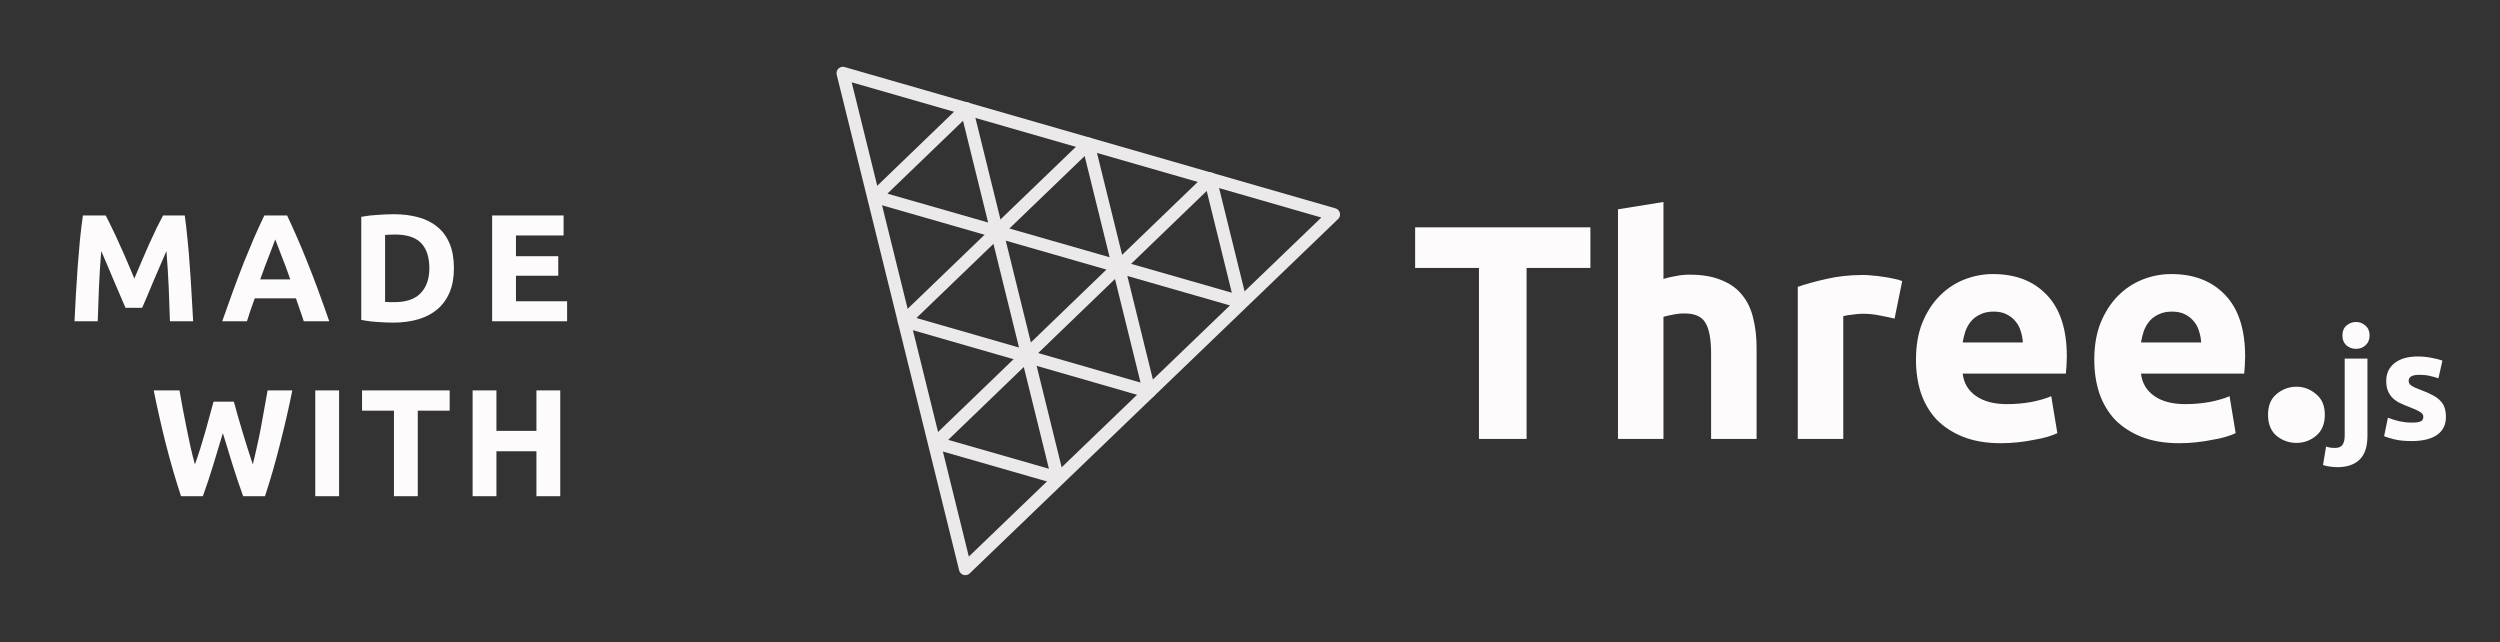 <svg width="786" height="202" viewBox="0 0 786 202" fill="none" xmlns="http://www.w3.org/2000/svg">
<rect x="0" y="0" width="786" height="202" fill="#333333" stroke="none"/>
<g clip-path="url(#clip0_944_16)">
<path d="M33.22 67.736C33.796 68.792 34.452 70.104 35.188 71.672C35.956 73.208 36.74 74.888 37.54 76.712C38.372 78.504 39.188 80.344 39.988 82.232C40.788 84.12 41.54 85.896 42.244 87.56C42.948 85.896 43.7 84.12 44.5 82.232C45.3 80.344 46.1 78.504 46.9 76.712C47.732 74.888 48.516 73.208 49.252 71.672C50.02 70.104 50.692 68.792 51.268 67.736H58.084C58.404 69.944 58.692 72.424 58.948 75.176C59.236 77.896 59.476 80.744 59.668 83.72C59.892 86.664 60.084 89.624 60.244 92.6C60.436 95.576 60.596 98.376 60.724 101H53.428C53.332 97.768 53.204 94.248 53.044 90.44C52.884 86.632 52.644 82.792 52.324 78.92C51.748 80.264 51.108 81.752 50.404 83.384C49.7 85.016 48.996 86.648 48.292 88.28C47.62 89.912 46.964 91.48 46.324 92.984C45.684 94.456 45.14 95.72 44.692 96.776H39.46C39.012 95.72 38.468 94.456 37.828 92.984C37.188 91.48 36.516 89.912 35.812 88.28C35.14 86.648 34.452 85.016 33.748 83.384C33.044 81.752 32.404 80.264 31.828 78.92C31.508 82.792 31.268 86.632 31.108 90.44C30.948 94.248 30.82 97.768 30.724 101H23.428C23.556 98.376 23.7 95.576 23.86 92.6C24.052 89.624 24.244 86.664 24.436 83.72C24.66 80.744 24.9 77.896 25.156 75.176C25.444 72.424 25.748 69.944 26.068 67.736H33.22ZM95.498 101C95.146 99.848 94.746 98.664 94.298 97.448C93.882 96.232 93.466 95.016 93.05 93.8H80.09C79.674 95.016 79.242 96.232 78.794 97.448C78.378 98.664 77.994 99.848 77.642 101H69.866C71.114 97.416 72.298 94.104 73.418 91.064C74.538 88.024 75.626 85.16 76.682 82.472C77.77 79.784 78.826 77.24 79.85 74.84C80.906 72.408 81.994 70.04 83.114 67.736H90.266C91.354 70.04 92.426 72.408 93.482 74.84C94.538 77.24 95.594 79.784 96.65 82.472C97.738 85.16 98.842 88.024 99.962 91.064C101.082 94.104 102.266 97.416 103.514 101H95.498ZM86.522 75.272C86.362 75.752 86.122 76.408 85.802 77.24C85.482 78.072 85.114 79.032 84.698 80.12C84.282 81.208 83.818 82.408 83.306 83.72C82.826 85.032 82.33 86.408 81.818 87.848H91.274C90.762 86.408 90.266 85.032 89.786 83.72C89.306 82.408 88.842 81.208 88.394 80.12C87.978 79.032 87.61 78.072 87.29 77.24C86.97 76.408 86.714 75.752 86.522 75.272ZM121.068 94.904C121.42 94.936 121.82 94.968 122.268 95C122.748 95 123.308 95 123.948 95C127.692 95 130.46 94.056 132.252 92.168C134.076 90.28 134.988 87.672 134.988 84.344C134.988 80.856 134.124 78.216 132.396 76.424C130.668 74.632 127.932 73.736 124.188 73.736C123.676 73.736 123.148 73.752 122.604 73.784C122.06 73.784 121.548 73.816 121.068 73.88V94.904ZM142.716 84.344C142.716 87.224 142.268 89.736 141.372 91.88C140.476 94.024 139.196 95.8 137.532 97.208C135.9 98.616 133.9 99.672 131.532 100.376C129.164 101.08 126.508 101.432 123.564 101.432C122.22 101.432 120.652 101.368 118.86 101.24C117.068 101.144 115.308 100.92 113.58 100.568V68.168C115.308 67.848 117.1 67.64 118.956 67.544C120.844 67.416 122.46 67.352 123.804 67.352C126.652 67.352 129.228 67.672 131.532 68.312C133.868 68.952 135.868 69.96 137.532 71.336C139.196 72.712 140.476 74.472 141.372 76.616C142.268 78.76 142.716 81.336 142.716 84.344ZM154.731 101V67.736H177.195V74.024H162.219V80.552H175.515V86.696H162.219V94.712H178.299V101H154.731ZM73.522 126.288C73.906 127.6 74.323 129.088 74.77 130.752C75.251 132.384 75.746 134.08 76.258 135.84C76.802 137.6 77.347 139.36 77.891 141.12C78.434 142.88 78.963 144.512 79.475 146.016C79.891 144.384 80.306 142.608 80.722 140.688C81.171 138.768 81.587 136.784 81.971 134.736C82.355 132.688 82.722 130.656 83.075 128.64C83.459 126.592 83.811 124.624 84.13 122.736H91.906C90.787 128.304 89.49 133.952 88.019 139.68C86.579 145.408 85.01 150.848 83.314 156H76.451C75.331 152.928 74.243 149.712 73.186 146.352C72.13 142.96 71.091 139.568 70.067 136.176C69.043 139.568 68.019 142.96 66.995 146.352C65.971 149.712 64.898 152.928 63.779 156H56.914C55.218 150.848 53.635 145.408 52.163 139.68C50.722 133.952 49.443 128.304 48.322 122.736H56.434C56.755 124.624 57.106 126.592 57.49 128.64C57.874 130.656 58.275 132.688 58.691 134.736C59.106 136.784 59.523 138.768 59.938 140.688C60.386 142.608 60.834 144.384 61.282 146.016C61.858 144.448 62.419 142.784 62.962 141.024C63.507 139.264 64.034 137.504 64.546 135.744C65.058 133.984 65.522 132.288 65.939 130.656C66.386 129.024 66.787 127.568 67.138 126.288H73.522ZM99.118 122.736H106.606V156H99.118V122.736ZM141.378 122.736V129.12H131.346V156H123.858V129.12H113.826V122.736H141.378ZM168.654 122.736H176.142V156H168.654V141.888H156.078V156H148.59V122.736H156.078V135.456H168.654V122.736Z" fill="#FEFBFC"/>
<path fill-rule="evenodd" clip-rule="evenodd" d="M303.493 178.831L265 23L419.308 67.426L303.493 178.831Z" stroke="#EBE9E9" stroke-width="4" stroke-miterlimit="10" stroke-linejoin="round"/>
<path fill-rule="evenodd" clip-rule="evenodd" d="M342.126 45.218L361.358 123.156L284.247 100.936L342.126 45.218Z" stroke="#EBE9E9" stroke-width="4" stroke-miterlimit="10" stroke-linejoin="round"/>
<path fill-rule="evenodd" clip-rule="evenodd" d="M322.992 111.507L313.439 72.79L351.749 83.787L322.992 111.507Z" stroke="#EBE9E9" stroke-width="4" stroke-miterlimit="10" stroke-linejoin="round"/>
<path fill-rule="evenodd" clip-rule="evenodd" d="M303.883 34.12L313.436 72.837L275.125 61.839L303.883 34.12Z" stroke="#EBE9E9" stroke-width="4" stroke-miterlimit="10" stroke-linejoin="round"/>
<path fill-rule="evenodd" clip-rule="evenodd" d="M380.5 56.19L390.052 94.907L351.742 83.91L380.5 56.19Z" stroke="#EBE9E9" stroke-width="4" stroke-miterlimit="10" stroke-linejoin="round"/>
<path fill-rule="evenodd" clip-rule="evenodd" d="M322.996 111.534L332.549 150.251L294.239 139.254L322.996 111.534Z" stroke="#EBE9E9" stroke-width="4" stroke-miterlimit="10" stroke-linejoin="round"/>
<path d="M500.024 71.472V84.24H479.96V138H464.984V84.24H444.92V71.472H500.024ZM508.689 138V65.808L522.993 63.504V87.696C523.953 87.376 525.169 87.088 526.641 86.832C528.177 86.512 529.649 86.352 531.057 86.352C535.153 86.352 538.545 86.928 541.233 88.08C543.985 89.168 546.161 90.736 547.761 92.784C549.425 94.832 550.577 97.264 551.217 100.08C551.921 102.896 552.273 106.032 552.273 109.488V138H537.969V111.216C537.969 106.608 537.361 103.344 536.145 101.424C534.993 99.504 532.817 98.544 529.617 98.544C528.337 98.544 527.121 98.672 525.969 98.928C524.881 99.12 523.889 99.344 522.993 99.6V138H508.689ZM595.652 100.176C594.372 99.856 592.868 99.536 591.14 99.216C589.412 98.832 587.556 98.64 585.572 98.64C584.676 98.64 583.588 98.736 582.308 98.928C581.092 99.056 580.164 99.216 579.524 99.408V138H565.22V90.192C567.78 89.296 570.788 88.464 574.244 87.696C577.764 86.864 581.668 86.448 585.956 86.448C586.724 86.448 587.652 86.512 588.74 86.64C589.828 86.704 590.916 86.832 592.004 87.024C593.092 87.152 594.18 87.344 595.268 87.6C596.356 87.792 597.284 88.048 598.052 88.368L595.652 100.176ZM602.383 113.136C602.383 108.656 603.055 104.752 604.398 101.424C605.807 98.032 607.631 95.216 609.871 92.976C612.111 90.736 614.671 89.04 617.551 87.888C620.495 86.736 623.503 86.16 626.575 86.16C633.743 86.16 639.407 88.368 643.567 92.784C647.727 97.136 649.807 103.568 649.807 112.08C649.807 112.912 649.775 113.84 649.711 114.864C649.647 115.824 649.583 116.688 649.519 117.456H617.071C617.391 120.4 618.767 122.736 621.199 124.464C623.631 126.192 626.895 127.056 630.991 127.056C633.615 127.056 636.175 126.832 638.671 126.384C641.231 125.872 643.311 125.264 644.911 124.56L646.831 136.176C646.063 136.56 645.039 136.944 643.759 137.328C642.479 137.712 641.039 138.032 639.439 138.288C637.903 138.608 636.239 138.864 634.447 139.056C632.655 139.248 630.863 139.344 629.071 139.344C624.527 139.344 620.559 138.672 617.167 137.328C613.839 135.984 611.055 134.16 608.815 131.856C606.639 129.488 605.007 126.704 603.919 123.504C602.895 120.304 602.383 116.848 602.383 113.136ZM635.983 107.664C635.919 106.448 635.695 105.264 635.311 104.112C634.991 102.96 634.447 101.936 633.679 101.04C632.975 100.144 632.047 99.408 630.895 98.832C629.807 98.256 628.431 97.968 626.767 97.968C625.167 97.968 623.791 98.256 622.639 98.832C621.487 99.344 620.527 100.048 619.759 100.944C618.991 101.84 618.383 102.896 617.935 104.112C617.551 105.264 617.263 106.448 617.071 107.664H635.983ZM658.445 113.136C658.445 108.656 659.117 104.752 660.461 101.424C661.869 98.032 663.693 95.216 665.933 92.976C668.173 90.736 670.733 89.04 673.613 87.888C676.557 86.736 679.565 86.16 682.637 86.16C689.805 86.16 695.469 88.368 699.629 92.784C703.789 97.136 705.869 103.568 705.869 112.08C705.869 112.912 705.837 113.84 705.773 114.864C705.709 115.824 705.645 116.688 705.581 117.456H673.133C673.453 120.4 674.829 122.736 677.261 124.464C679.693 126.192 682.957 127.056 687.053 127.056C689.677 127.056 692.237 126.832 694.733 126.384C697.293 125.872 699.373 125.264 700.973 124.56L702.893 136.176C702.125 136.56 701.101 136.944 699.821 137.328C698.541 137.712 697.101 138.032 695.501 138.288C693.965 138.608 692.301 138.864 690.509 139.056C688.717 139.248 686.925 139.344 685.133 139.344C680.589 139.344 676.621 138.672 673.229 137.328C669.901 135.984 667.117 134.16 664.877 131.856C662.701 129.488 661.069 126.704 659.981 123.504C658.957 120.304 658.445 116.848 658.445 113.136ZM692.045 107.664C691.981 106.448 691.757 105.264 691.373 104.112C691.053 102.96 690.509 101.936 689.741 101.04C689.037 100.144 688.109 99.408 686.957 98.832C685.869 98.256 684.493 97.968 682.829 97.968C681.229 97.968 679.853 98.256 678.701 98.832C677.549 99.344 676.589 100.048 675.821 100.944C675.053 101.84 674.445 102.896 673.997 104.112C673.613 105.264 673.325 106.448 673.133 107.664H692.045ZM730.924 130.416C730.924 133.296 729.996 135.504 728.14 137.04C726.348 138.512 724.3 139.248 721.996 139.248C719.692 139.248 717.612 138.512 715.756 137.04C713.964 135.504 713.068 133.296 713.068 130.416C713.068 127.536 713.964 125.36 715.756 123.888C717.612 122.352 719.692 121.584 721.996 121.584C724.3 121.584 726.348 122.352 728.14 123.888C729.996 125.36 730.924 127.536 730.924 130.416ZM734.821 146.88C734.373 146.88 733.716 146.832 732.852 146.736C731.956 146.64 731.124 146.464 730.356 146.208L731.316 140.4C731.796 140.56 732.244 140.672 732.66 140.736C733.044 140.8 733.541 140.832 734.149 140.832C735.269 140.832 736.053 140.496 736.501 139.824C736.949 139.152 737.173 138.176 737.173 136.896V112.752H744.325V137.088C744.325 140.416 743.509 142.88 741.877 144.48C740.245 146.08 737.893 146.88 734.821 146.88ZM744.997 105.456C744.997 106.768 744.565 107.808 743.701 108.576C742.869 109.312 741.877 109.68 740.725 109.68C739.573 109.68 738.565 109.312 737.701 108.576C736.869 107.808 736.453 106.768 736.453 105.456C736.453 104.144 736.869 103.12 737.701 102.384C738.565 101.616 739.573 101.232 740.725 101.232C741.877 101.232 742.869 101.616 743.701 102.384C744.565 103.12 744.997 104.144 744.997 105.456ZM758.296 132.864C759.608 132.864 760.536 132.736 761.08 132.48C761.624 132.224 761.896 131.728 761.896 130.992C761.896 130.416 761.544 129.92 760.84 129.504C760.136 129.056 759.064 128.56 757.624 128.016C756.504 127.6 755.48 127.168 754.552 126.72C753.656 126.272 752.888 125.744 752.248 125.136C751.608 124.496 751.112 123.744 750.76 122.88C750.408 122.016 750.232 120.976 750.232 119.76C750.232 117.392 751.112 115.52 752.872 114.144C754.632 112.768 757.048 112.08 760.12 112.08C761.656 112.08 763.128 112.224 764.536 112.512C765.944 112.768 767.064 113.056 767.896 113.376L766.648 118.944C765.816 118.656 764.904 118.4 763.912 118.176C762.952 117.952 761.864 117.84 760.648 117.84C758.408 117.84 757.288 118.464 757.288 119.712C757.288 120 757.336 120.256 757.432 120.48C757.528 120.704 757.72 120.928 758.008 121.152C758.296 121.344 758.68 121.568 759.16 121.824C759.672 122.048 760.312 122.304 761.08 122.592C762.648 123.168 763.944 123.744 764.968 124.32C765.992 124.864 766.792 125.472 767.368 126.144C767.976 126.784 768.392 127.504 768.616 128.304C768.872 129.104 769 130.032 769 131.088C769 133.584 768.056 135.472 766.168 136.752C764.312 138.032 761.672 138.672 758.248 138.672C756.008 138.672 754.136 138.48 752.632 138.096C751.16 137.712 750.136 137.392 749.56 137.136L750.76 131.328C751.976 131.808 753.224 132.192 754.504 132.48C755.784 132.736 757.048 132.864 758.296 132.864Z" fill="#FEFBFC"/>
</g>
<defs>
<clipPath id="clip0_944_16">
<rect width="786" height="202" fill="white"/>
</clipPath>
</defs>
</svg>
